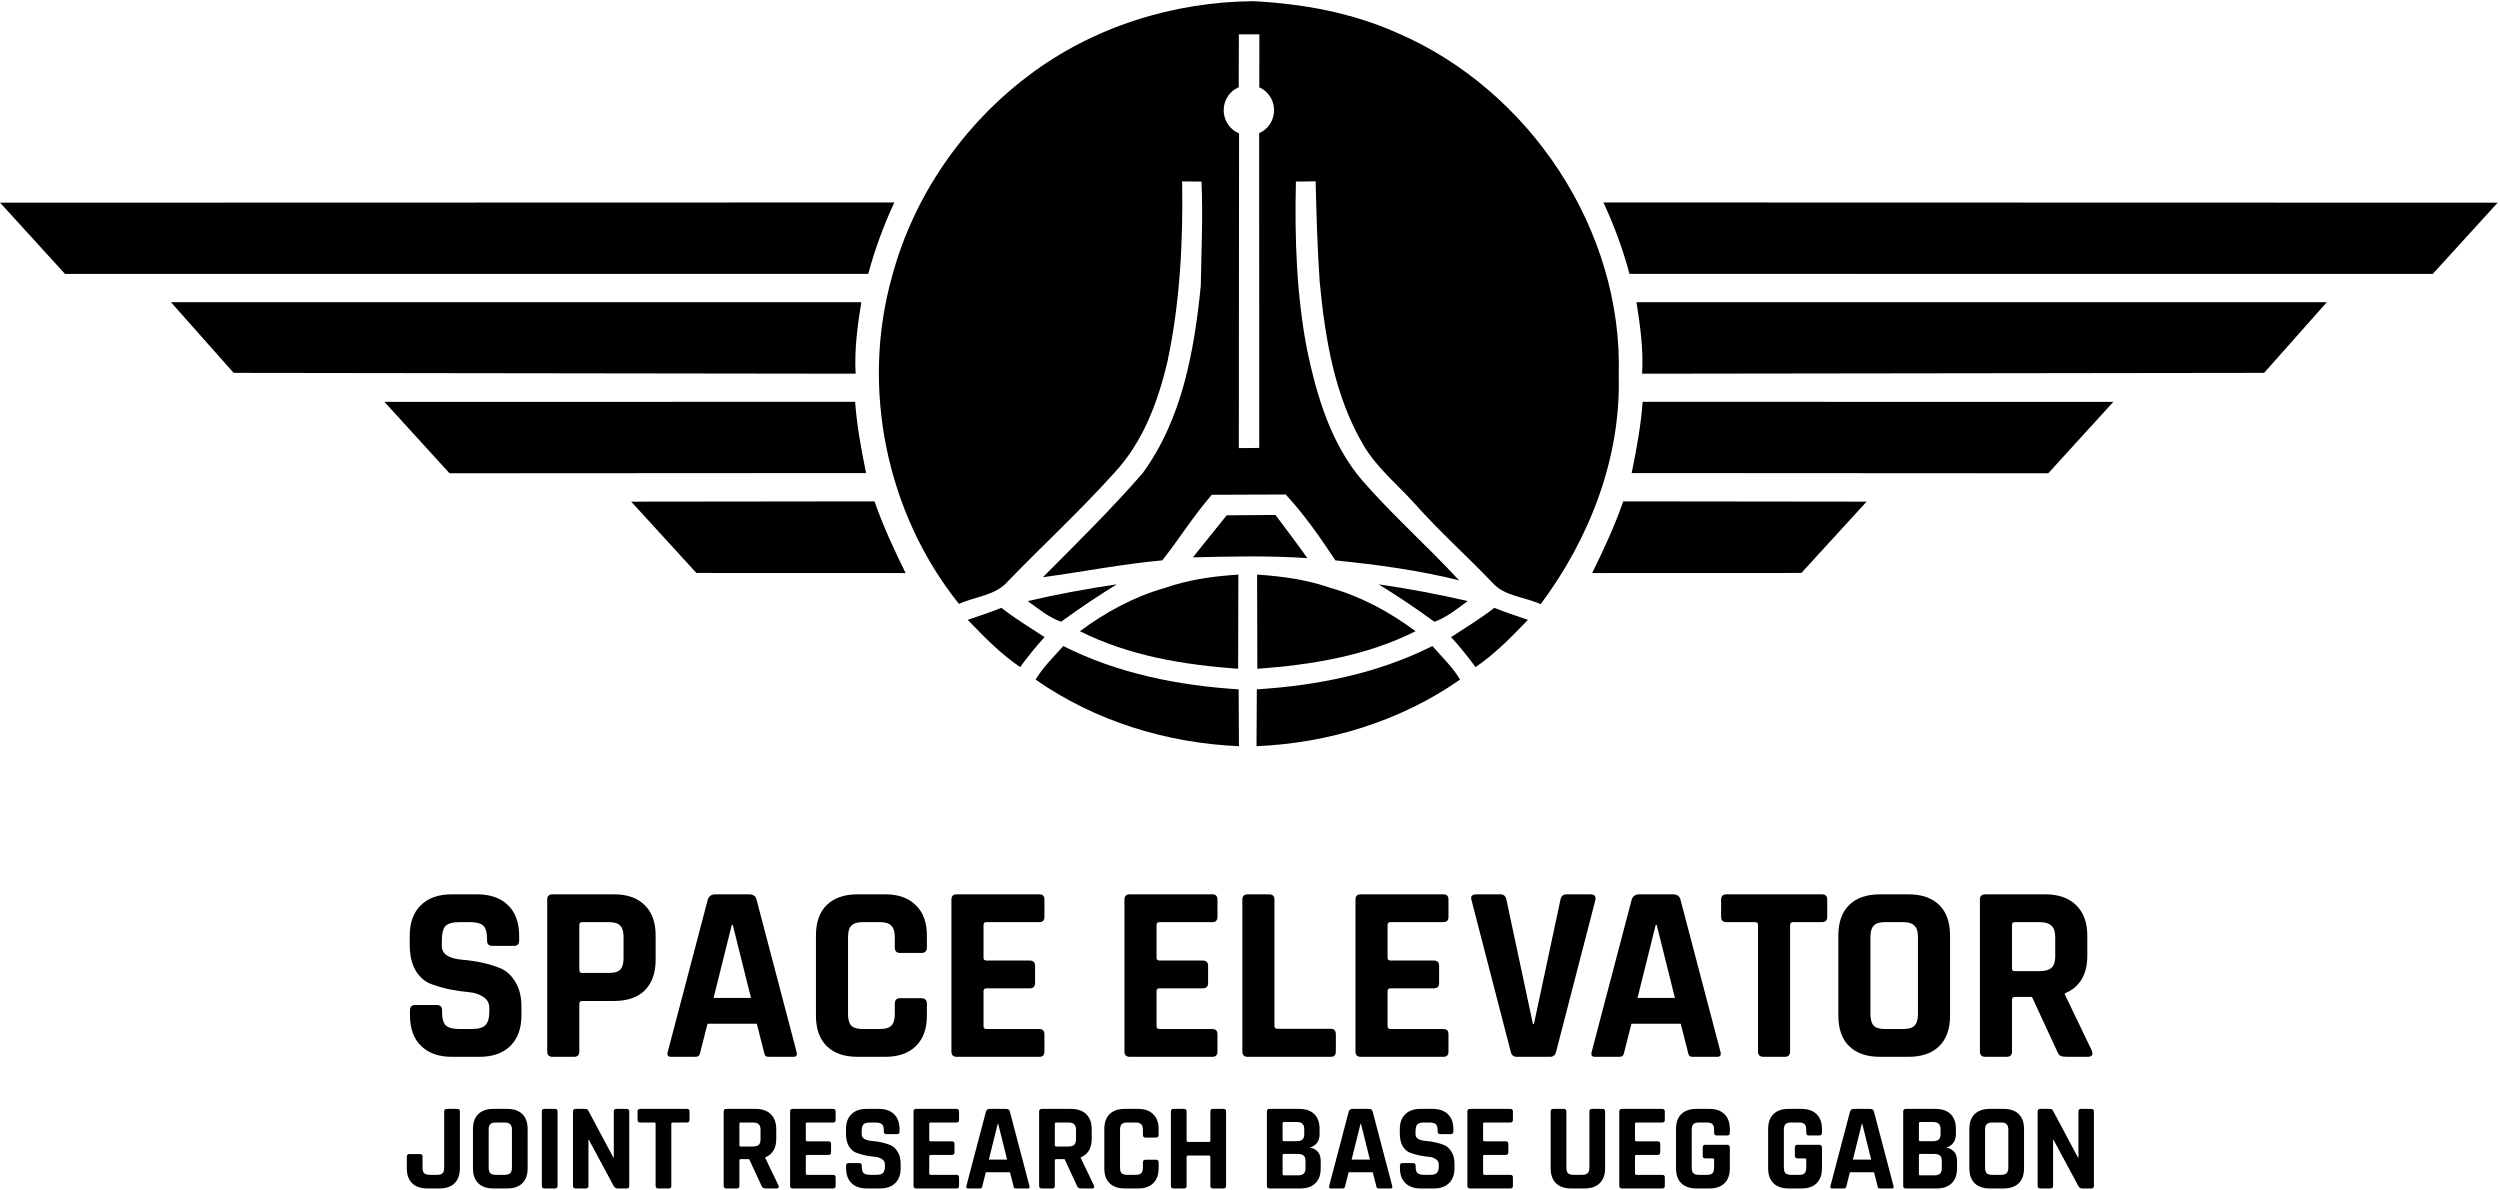 <svg width="1025" height="488" viewBox="0 0 1025 488" fill="none" xmlns="http://www.w3.org/2000/svg">
<path fill-rule="evenodd" clip-rule="evenodd" d="M0.041 83.104L366.684 83.007C362.291 92.445 358.675 102.234 355.992 112.294L26.655 112.313L0.041 83.104Z" fill="black"/>
<path fill-rule="evenodd" clip-rule="evenodd" d="M70.094 123.911H353.128C351.573 133.628 350.251 143.344 350.814 153.217L95.798 152.878L70.094 123.911Z" fill="black"/>
<path fill-rule="evenodd" clip-rule="evenodd" d="M157.622 164.775L350.596 164.736C351.315 174.569 353.123 184.286 355.087 193.945L184.301 194.042L157.622 164.775Z" fill="black"/>
<path fill-rule="evenodd" clip-rule="evenodd" d="M258.783 205.678L358.561 205.561C362.059 215.673 366.567 225.359 371.307 234.946L285.52 234.914L258.783 205.678Z" fill="black"/>
<path fill-rule="evenodd" clip-rule="evenodd" d="M516.339 14.067L507.943 14.087L507.868 35.749L506.265 36.62C503.518 38.477 501.712 41.622 501.712 45.189C501.712 48.757 503.518 51.901 506.265 53.759L508.015 54.709C508.016 54.715 508.015 54.721 508.016 54.726C508.016 96.942 507.903 141.491 507.923 183.725L516.28 183.647L516.261 54.603L517.816 53.759C520.564 51.901 522.37 48.757 522.37 45.189C522.37 41.622 520.564 38.477 517.816 36.62L516.318 35.806L516.339 14.067ZM513.948 0.495C534.064 1.525 554.218 5.181 572.721 13.425C627.256 36.779 665.562 94.531 663.674 154.13C664.575 187.886 651.685 220.884 631.668 247.718C625.099 244.666 616.839 244.568 611.824 238.832C601.388 227.904 590.095 217.831 580.067 206.534C572.973 198.678 564.538 191.853 559.096 182.636C547.066 162.336 543.276 138.515 541.06 115.395C540.147 101.726 539.756 89.052 539.409 74.347L531.324 74.444C530.779 97.603 531.537 120.84 535.949 143.629C539.952 162.588 545.706 182.033 558.552 197.025C571.049 211.357 585.334 223.976 598.22 237.938C581.564 233.757 564.539 231.521 547.494 229.751C541.293 220.359 534.821 211.006 527.125 202.742L496.845 202.858C489.44 211.317 483.513 220.923 476.535 229.751C460.132 231.229 443.942 234.457 427.597 236.654C441.454 222.751 455.447 208.945 468.372 194.147C484.659 172 489.615 144.018 492.316 117.262C492.53 102.989 493.274 89.208 492.608 74.444L484.679 74.386C485.087 99.1 483.823 123.951 478.673 148.16C474.786 164.785 468.547 181.45 456.672 194.089C442.853 209.431 427.616 223.471 413.253 238.326C408.201 244.238 399.862 244.51 393.177 247.602C363.382 210.442 352.79 158.855 365.831 113.023C374.635 80.375 394.829 51.207 421.805 30.926C448.14 11.014 481.063 0.728 513.948 0.495Z" fill="black"/>
<path fill-rule="evenodd" clip-rule="evenodd" d="M502.933 211.28L522.944 211.125C527.296 217.021 531.803 222.82 536.019 228.834C520.38 227.786 504.74 228.116 489.082 228.523L502.933 211.28Z" fill="black"/>
<path fill-rule="evenodd" clip-rule="evenodd" d="M515.41 235.573C526.91 236.384 535.793 237.71 545.537 241.05C558.179 244.623 569.868 250.975 580.37 258.802C560.26 268.921 537.738 272.592 515.508 274.204C515.476 261.327 515.443 248.45 515.41 235.573Z" fill="black"/>
<path fill-rule="evenodd" clip-rule="evenodd" d="M565.247 239.569C577.503 241.389 589.681 243.617 601.762 246.444C597.431 249.582 593.197 253.107 588.108 254.927C580.688 249.505 573.074 244.391 565.247 239.569Z" fill="black"/>
<path fill-rule="evenodd" clip-rule="evenodd" d="M594.945 261.207C600.915 257.304 607.04 253.635 612.659 249.207C617.17 251.013 621.818 252.567 626.446 254.139C619.737 261.091 613.009 268.081 604.96 273.499C601.828 269.227 598.523 265.11 594.945 261.207Z" fill="black"/>
<path fill-rule="evenodd" clip-rule="evenodd" d="M515.292 282.631C540.069 281.078 564.963 276.125 587.27 264.879C591.199 269.346 595.556 273.484 598.628 278.63C574.221 295.684 544.815 304.677 515.175 305.939L515.292 282.631Z" fill="black"/>
<path fill-rule="evenodd" clip-rule="evenodd" d="M507.731 235.573C496.232 236.384 487.349 237.709 477.605 241.05C464.963 244.624 453.274 250.975 442.771 258.802C462.882 268.921 485.404 272.592 507.634 274.204C507.666 261.327 507.699 248.45 507.731 235.573Z" fill="black"/>
<path fill-rule="evenodd" clip-rule="evenodd" d="M457.895 239.569C445.639 241.39 433.461 243.617 421.379 246.445C425.711 249.582 429.945 253.107 435.034 254.928C442.453 249.505 450.067 244.392 457.895 239.569Z" fill="black"/>
<path fill-rule="evenodd" clip-rule="evenodd" d="M428.275 261.207C422.305 257.304 416.18 253.634 410.56 249.207C406.049 251.013 401.402 252.567 396.774 254.139C403.483 261.091 410.21 268.081 418.261 273.499C421.391 269.227 424.697 265.11 428.275 261.207Z" fill="black"/>
<path fill-rule="evenodd" clip-rule="evenodd" d="M507.85 282.632C483.096 281.078 458.225 276.125 435.939 264.879C432.014 269.346 427.662 273.484 424.592 278.631C448.977 295.684 478.355 304.677 507.966 305.939L507.85 282.632Z" fill="black"/>
<path fill-rule="evenodd" clip-rule="evenodd" d="M1024.04 83.104L657.398 83.007C661.791 92.446 665.407 102.234 668.09 112.294L997.427 112.313L1024.04 83.104Z" fill="black"/>
<path fill-rule="evenodd" clip-rule="evenodd" d="M953.988 123.911H670.954C672.509 133.628 673.831 143.345 673.268 153.217L928.284 152.877L953.988 123.911Z" fill="black"/>
<path fill-rule="evenodd" clip-rule="evenodd" d="M866.46 164.775L673.486 164.736C672.767 174.569 670.958 184.286 668.995 193.945L839.782 194.042L866.46 164.775Z" fill="black"/>
<path fill-rule="evenodd" clip-rule="evenodd" d="M765.298 205.678L665.521 205.561C662.023 215.674 657.516 225.358 652.774 234.946L738.562 234.914L765.298 205.678Z" fill="black"/>
<path d="M822.748 433.298H813.94C812.49 433.298 811.765 432.573 811.765 431.122V368.85C811.765 367.399 812.49 366.674 813.94 366.674H838.601C843.988 366.674 848.202 368.159 851.241 371.13C854.281 374.1 855.8 378.279 855.8 383.667V391.749C855.8 399.554 852.727 404.735 846.579 407.291V407.705L857.665 430.811C858.287 432.469 857.7 433.298 855.904 433.298H847.511C846.268 433.298 845.37 433.16 844.817 432.883C844.265 432.607 843.816 432.02 843.47 431.122L833.109 408.741H826.167C825.338 408.741 824.923 409.121 824.923 409.881V431.122C824.923 432.573 824.198 433.298 822.748 433.298ZM826.063 398.173H836.217C838.428 398.173 840.051 397.724 841.087 396.826C842.123 395.859 842.641 394.339 842.641 392.267V384.185C842.641 382.044 842.123 380.489 841.087 379.522C840.051 378.555 838.428 378.072 836.217 378.072H826.063C825.303 378.072 824.923 378.452 824.923 379.211V397.033C824.923 397.793 825.303 398.173 826.063 398.173Z" fill="black"/>
<path d="M772.891 421.9H780.248C782.458 421.9 784.013 421.451 784.911 420.553C785.878 419.586 786.361 417.998 786.361 415.787V384.185C786.361 381.974 785.878 380.42 784.911 379.522C784.013 378.555 782.458 378.072 780.248 378.072H772.891C770.681 378.072 769.127 378.555 768.229 379.522C767.331 380.42 766.882 381.974 766.882 384.185V415.787C766.882 417.998 767.331 419.586 768.229 420.553C769.127 421.451 770.681 421.9 772.891 421.9ZM782.424 433.298H770.819C765.362 433.298 761.149 431.847 758.178 428.946C755.208 426.045 753.723 421.866 753.723 416.409V383.563C753.723 378.106 755.208 373.927 758.178 371.026C761.149 368.125 765.362 366.674 770.819 366.674H782.424C787.881 366.674 792.094 368.125 795.065 371.026C798.035 373.927 799.52 378.106 799.52 383.563V416.409C799.52 421.866 798.035 426.045 795.065 428.946C792.094 431.847 787.881 433.298 782.424 433.298Z" fill="black"/>
<path d="M731.763 433.298H723.059C721.539 433.298 720.78 432.573 720.78 431.122V379.211C720.78 378.452 720.4 378.072 719.64 378.072H707.828C706.377 378.072 705.652 377.346 705.652 375.896V368.85C705.652 367.399 706.377 366.674 707.828 366.674H746.994C748.444 366.674 749.17 367.399 749.17 368.85V375.896C749.17 377.346 748.444 378.072 746.994 378.072H735.182C734.353 378.072 733.938 378.452 733.938 379.211V431.122C733.938 432.573 733.213 433.298 731.763 433.298Z" fill="black"/>
<path d="M663.812 433.298H653.865C652.622 433.298 652.207 432.573 652.622 431.122L668.993 368.85C669.476 367.399 670.512 366.674 672.101 366.674H685.882C687.609 366.674 688.645 367.399 688.99 368.85L705.361 431.122C705.775 432.573 705.361 433.298 704.118 433.298H694.171C693.411 433.298 692.893 433.16 692.617 432.883C692.34 432.538 692.133 431.951 691.995 431.122L689.094 419.724H668.889L665.988 431.122C665.85 431.951 665.608 432.538 665.262 432.883C664.986 433.16 664.503 433.298 663.812 433.298ZM678.836 379.211L671.376 409.156H686.711L679.25 379.211H678.836Z" fill="black"/>
<path d="M635.544 433.298H621.971C620.52 433.298 619.657 432.573 619.38 431.122L603.32 369.057C602.837 367.469 603.528 366.674 605.393 366.674H615.132C616.514 366.674 617.343 367.399 617.619 368.85L628.498 419.828H628.913L639.792 368.85C640.069 367.399 640.898 366.674 642.279 366.674H652.019C653.746 366.674 654.436 367.469 654.091 369.057L638.031 431.122C637.686 432.573 636.857 433.298 635.544 433.298Z" fill="black"/>
<path d="M591.8 433.298H557.919C556.468 433.298 555.743 432.573 555.743 431.122V368.85C555.743 367.399 556.468 366.674 557.919 366.674H591.8C593.182 366.674 593.873 367.399 593.873 368.85V375.896C593.873 377.346 593.182 378.072 591.8 378.072H570.145C569.316 378.072 568.902 378.452 568.902 379.211V392.681C568.902 393.441 569.316 393.821 570.145 393.821H587.863C589.314 393.821 590.039 394.546 590.039 395.997V403.043C590.039 404.493 589.314 405.219 587.863 405.219H570.145C569.316 405.219 568.902 405.598 568.902 406.358V420.761C568.902 421.52 569.316 421.9 570.145 421.9H591.8C593.182 421.9 593.873 422.626 593.873 424.076V431.122C593.873 432.573 593.182 433.298 591.8 433.298Z" fill="black"/>
<path d="M545.626 433.298H511.537C510.087 433.298 509.361 432.573 509.361 431.122V368.85C509.361 367.399 510.087 366.674 511.537 366.674H520.344C521.795 366.674 522.52 367.399 522.52 368.85V420.657C522.52 421.417 522.935 421.797 523.764 421.797H545.626C547.008 421.797 547.699 422.557 547.699 424.076V431.122C547.699 432.573 547.008 433.298 545.626 433.298Z" fill="black"/>
<path d="M497.082 433.298H463.2C461.749 433.298 461.024 432.573 461.024 431.122V368.85C461.024 367.399 461.749 366.674 463.2 366.674H497.082C498.463 366.674 499.154 367.399 499.154 368.85V375.896C499.154 377.346 498.463 378.072 497.082 378.072H475.426C474.598 378.072 474.183 378.452 474.183 379.211V392.681C474.183 393.441 474.598 393.821 475.426 393.821H493.144C494.595 393.821 495.32 394.546 495.32 395.997V403.043C495.32 404.493 494.595 405.219 493.144 405.219H475.426C474.598 405.219 474.183 405.598 474.183 406.358V420.761C474.183 421.52 474.598 421.9 475.426 421.9H497.082C498.463 421.9 499.154 422.626 499.154 424.076V431.122C499.154 432.573 498.463 433.298 497.082 433.298Z" fill="black"/>
<path d="M426.142 433.298H392.26C390.809 433.298 390.084 432.573 390.084 431.122V368.85C390.084 367.399 390.809 366.674 392.26 366.674H426.142C427.523 366.674 428.214 367.399 428.214 368.85V375.896C428.214 377.346 427.523 378.072 426.142 378.072H404.486C403.657 378.072 403.243 378.452 403.243 379.211V392.681C403.243 393.441 403.657 393.821 404.486 393.821H422.204C423.655 393.821 424.38 394.546 424.38 395.997V403.043C424.38 404.493 423.655 405.219 422.204 405.219H404.486C403.657 405.219 403.243 405.598 403.243 406.358V420.761C403.243 421.52 403.657 421.9 404.486 421.9H426.142C427.523 421.9 428.214 422.626 428.214 424.076V431.122C428.214 432.573 427.523 433.298 426.142 433.298Z" fill="black"/>
<path d="M362.928 433.298H351.634C346.178 433.298 341.964 431.847 338.994 428.946C336.023 426.045 334.538 421.866 334.538 416.409V383.563C334.538 378.106 336.023 373.927 338.994 371.026C341.964 368.125 346.178 366.674 351.634 366.674H362.928C368.316 366.674 372.495 368.159 375.466 371.13C378.505 374.031 380.025 378.175 380.025 383.563V388.433C380.025 389.953 379.265 390.713 377.745 390.713H369.042C367.591 390.713 366.866 389.953 366.866 388.433V384.185C366.866 381.974 366.382 380.42 365.415 379.522C364.517 378.555 362.963 378.072 360.753 378.072H353.707C351.565 378.072 350.011 378.555 349.044 379.522C348.146 380.42 347.697 381.974 347.697 384.185V415.787C347.697 417.998 348.146 419.586 349.044 420.553C350.011 421.451 351.565 421.9 353.707 421.9H360.753C362.963 421.9 364.517 421.451 365.415 420.553C366.382 419.586 366.866 417.998 366.866 415.787V411.539C366.866 410.019 367.591 409.259 369.042 409.259H377.745C379.265 409.259 380.025 410.019 380.025 411.539V416.409C380.025 421.797 378.505 425.976 375.466 428.946C372.495 431.847 368.316 433.298 362.928 433.298Z" fill="black"/>
<path d="M285.005 433.298H275.058C273.815 433.298 273.4 432.573 273.815 431.122L290.186 368.85C290.669 367.399 291.705 366.674 293.294 366.674H307.075C308.802 366.674 309.838 367.399 310.183 368.85L326.554 431.122C326.968 432.573 326.554 433.298 325.311 433.298H315.364C314.604 433.298 314.086 433.16 313.81 432.883C313.533 432.538 313.326 431.951 313.188 431.122L310.287 419.724H290.082L287.181 431.122C287.043 431.951 286.801 432.538 286.455 432.883C286.179 433.16 285.696 433.298 285.005 433.298ZM300.029 379.211L292.569 409.156H307.904L300.443 379.211H300.029Z" fill="black"/>
<path d="M235.346 433.298H226.538C225.088 433.298 224.362 432.573 224.362 431.122V368.85C224.362 367.399 225.088 366.674 226.538 366.674H251.82C257.208 366.674 261.387 368.159 264.357 371.13C267.328 374.031 268.813 378.175 268.813 383.563V393.51C268.813 398.898 267.328 403.077 264.357 406.047C261.387 408.949 257.208 410.399 251.82 410.399H238.765C237.936 410.399 237.521 410.779 237.521 411.539V431.122C237.521 432.573 236.796 433.298 235.346 433.298ZM238.661 398.898H249.644C251.855 398.898 253.409 398.449 254.307 397.551C255.205 396.584 255.654 395.03 255.654 392.888V384.185C255.654 381.974 255.205 380.42 254.307 379.522C253.409 378.555 251.855 378.072 249.644 378.072H238.661C237.901 378.072 237.521 378.452 237.521 379.211V397.758C237.521 398.518 237.901 398.898 238.661 398.898Z" fill="black"/>
<path d="M168.094 416.305V414.233C168.094 412.782 168.819 412.057 170.269 412.057H179.077C180.527 412.057 181.253 412.782 181.253 414.233V415.062C181.253 417.687 181.771 419.483 182.807 420.45C183.843 421.417 185.742 421.9 188.506 421.9H193.375C196.069 421.9 197.934 421.382 198.971 420.346C200.076 419.31 200.628 417.376 200.628 414.544V413.3C200.628 411.297 199.799 409.778 198.142 408.741C196.553 407.636 194.55 406.98 192.132 406.773C189.714 406.566 187.089 406.186 184.257 405.633C181.494 405.011 178.904 404.251 176.486 403.354C174.069 402.386 172.031 400.556 170.373 397.862C168.784 395.099 167.99 391.576 167.99 387.293V383.667C167.99 378.279 169.51 374.1 172.549 371.13C175.588 368.159 179.802 366.674 185.19 366.674H195.551C201.008 366.674 205.256 368.159 208.296 371.13C211.335 374.1 212.855 378.279 212.855 383.667V385.636C212.855 387.086 212.129 387.811 210.679 387.811H201.872C200.421 387.811 199.696 387.086 199.696 385.636V385.014C199.696 382.32 199.178 380.489 198.142 379.522C197.105 378.555 195.206 378.072 192.443 378.072H188.402C185.57 378.072 183.636 378.624 182.6 379.73C181.632 380.766 181.149 382.838 181.149 385.946V387.915C181.149 391.162 183.981 393.027 189.645 393.51C195.517 393.994 200.732 395.168 205.291 397.033C207.709 398.069 209.712 399.934 211.301 402.628C212.958 405.253 213.787 408.638 213.787 412.782V416.305C213.787 421.693 212.268 425.872 209.228 428.842C206.189 431.813 201.975 433.298 196.587 433.298H185.293C179.906 433.298 175.692 431.813 172.653 428.842C169.613 425.872 168.094 421.693 168.094 416.305Z" fill="black"/>
<path d="M840.701 487.263H836.491C835.781 487.263 835.425 486.908 835.425 486.198V455.711C835.425 455.001 835.781 454.646 836.491 454.646H840.295C841.005 454.646 841.479 454.882 841.716 455.356L851.963 474.582H852.166V455.711C852.166 455.001 852.521 454.646 853.231 454.646H857.441C858.151 454.646 858.507 455.001 858.507 455.711V486.198C858.507 486.908 858.151 487.263 857.441 487.263H853.738C852.994 487.263 852.453 486.925 852.115 486.249L841.969 467.378H841.766V486.198C841.766 486.908 841.411 487.263 840.701 487.263Z" fill="black"/>
<path d="M816.821 481.683H820.422C821.505 481.683 822.265 481.464 822.705 481.024C823.179 480.551 823.415 479.773 823.415 478.691V463.219C823.415 462.136 823.179 461.375 822.705 460.936C822.265 460.462 821.505 460.226 820.422 460.226H816.821C815.739 460.226 814.978 460.462 814.538 460.936C814.098 461.375 813.878 462.136 813.878 463.219V478.691C813.878 479.773 814.098 480.551 814.538 481.024C814.978 481.464 815.739 481.683 816.821 481.683ZM821.488 487.263H815.806C813.134 487.263 811.072 486.553 809.617 485.133C808.163 483.713 807.436 481.667 807.436 478.995V462.914C807.436 460.243 808.163 458.197 809.617 456.776C811.072 455.356 813.134 454.646 815.806 454.646H821.488C824.159 454.646 826.222 455.356 827.676 456.776C829.131 458.197 829.858 460.243 829.858 462.914V478.995C829.858 481.667 829.131 483.713 827.676 485.133C826.222 486.553 824.159 487.263 821.488 487.263Z" fill="black"/>
<path d="M787.313 481.886H792.995C794.111 481.886 794.905 481.667 795.379 481.227C795.886 480.753 796.14 479.993 796.14 478.944V476.002C796.14 474.954 795.886 474.21 795.379 473.77C794.871 473.33 794.043 473.11 792.893 473.11H787.313C786.941 473.11 786.755 473.296 786.755 473.668V481.328C786.755 481.7 786.941 481.886 787.313 481.886ZM787.313 467.886H792.487C793.57 467.886 794.364 467.666 794.871 467.226C795.379 466.753 795.632 465.992 795.632 464.943V462.965C795.632 461.917 795.379 461.173 794.871 460.733C794.398 460.259 793.62 460.023 792.538 460.023H787.313C786.941 460.023 786.755 460.209 786.755 460.581V467.328C786.755 467.7 786.941 467.886 787.313 467.886ZM780.313 486.198V455.711C780.313 455.001 780.668 454.646 781.378 454.646H793.553C796.224 454.646 798.287 455.356 799.741 456.776C801.196 458.197 801.923 460.226 801.923 462.863V464.943C801.923 467.818 800.587 469.678 797.915 470.523C799.268 470.726 800.35 471.284 801.162 472.197C801.973 473.077 802.379 474.345 802.379 476.002V479.046C802.379 481.683 801.652 483.713 800.198 485.133C798.744 486.553 796.698 487.263 794.06 487.263H781.378C780.668 487.263 780.313 486.908 780.313 486.198Z" fill="black"/>
<path d="M755.982 487.263H751.112C750.503 487.263 750.3 486.908 750.503 486.198L758.518 455.711C758.755 455.001 759.262 454.646 760.04 454.646H766.787C767.632 454.646 768.139 455.001 768.308 455.711L776.323 486.198C776.526 486.908 776.323 487.263 775.715 487.263H770.845C770.473 487.263 770.219 487.196 770.084 487.061C769.949 486.891 769.847 486.604 769.779 486.198L768.359 480.618H758.467L757.047 486.198C756.979 486.604 756.861 486.891 756.692 487.061C756.556 487.196 756.32 487.263 755.982 487.263ZM763.337 460.784L759.685 475.444H767.192L763.54 460.784H763.337Z" fill="black"/>
<path d="M738.688 487.263H733.31C730.639 487.263 728.576 486.553 727.122 485.133C725.667 483.713 724.94 481.667 724.94 478.995V462.914C724.94 460.243 725.667 458.197 727.122 456.776C728.576 455.356 730.639 454.646 733.31 454.646H738.688C741.325 454.646 743.371 455.373 744.825 456.827C746.28 458.247 747.007 460.276 747.007 462.914V464.436C747.007 465.18 746.652 465.552 745.942 465.552H741.63C740.919 465.552 740.564 465.18 740.564 464.436V463.219C740.564 462.136 740.345 461.375 739.905 460.936C739.465 460.462 738.704 460.226 737.622 460.226H734.325C733.277 460.226 732.516 460.462 732.042 460.936C731.602 461.375 731.383 462.136 731.383 463.219V478.691C731.383 479.773 731.602 480.551 732.042 481.024C732.516 481.464 733.277 481.683 734.325 481.683H737.622C738.704 481.683 739.465 481.464 739.905 481.024C740.345 480.551 740.564 479.773 740.564 478.691V475.495C740.564 475.123 740.378 474.937 740.006 474.937H736.963C736.253 474.937 735.897 474.582 735.897 473.871V470.422C735.897 469.712 736.253 469.357 736.963 469.357H745.84C746.618 469.357 747.007 469.746 747.007 470.523V478.995C747.007 481.633 746.28 483.679 744.825 485.133C743.371 486.553 741.325 487.263 738.688 487.263Z" fill="black"/>
<path d="M700.913 487.263H695.536C692.864 487.263 690.802 486.553 689.347 485.133C687.893 483.713 687.166 481.667 687.166 478.995V462.914C687.166 460.243 687.893 458.197 689.347 456.776C690.802 455.356 692.864 454.646 695.536 454.646H700.913C703.551 454.646 705.597 455.373 707.051 456.827C708.505 458.247 709.233 460.276 709.233 462.914V464.436C709.233 465.18 708.877 465.552 708.167 465.552H703.855C703.145 465.552 702.79 465.18 702.79 464.436V463.219C702.79 462.136 702.57 461.375 702.131 460.936C701.691 460.462 700.93 460.226 699.848 460.226H696.551C695.502 460.226 694.741 460.462 694.268 460.936C693.828 461.375 693.608 462.136 693.608 463.219V478.691C693.608 479.773 693.828 480.551 694.268 481.024C694.741 481.464 695.502 481.683 696.551 481.683H699.848C700.93 481.683 701.691 481.464 702.131 481.024C702.57 480.551 702.79 479.773 702.79 478.691V475.495C702.79 475.123 702.604 474.937 702.232 474.937H699.188C698.478 474.937 698.123 474.582 698.123 473.871V470.422C698.123 469.712 698.478 469.357 699.188 469.357H708.066C708.844 469.357 709.233 469.746 709.233 470.523V478.995C709.233 481.633 708.505 483.679 707.051 485.133C705.597 486.553 703.551 487.263 700.913 487.263Z" fill="black"/>
<path d="M681.56 487.263H664.972C664.262 487.263 663.907 486.908 663.907 486.198V455.711C663.907 455.001 664.262 454.646 664.972 454.646H681.56C682.236 454.646 682.574 455.001 682.574 455.711V459.16C682.574 459.871 682.236 460.226 681.56 460.226H670.958C670.552 460.226 670.349 460.412 670.349 460.784V467.378C670.349 467.75 670.552 467.936 670.958 467.936H679.632C680.342 467.936 680.697 468.291 680.697 469.002V472.451C680.697 473.161 680.342 473.516 679.632 473.516H670.958C670.552 473.516 670.349 473.702 670.349 474.074V481.125C670.349 481.497 670.552 481.683 670.958 481.683H681.56C682.236 481.683 682.574 482.039 682.574 482.749V486.198C682.574 486.908 682.236 487.263 681.56 487.263Z" fill="black"/>
<path d="M652.718 454.646H656.979C657.723 454.646 658.095 454.984 658.095 455.66V478.995C658.095 481.633 657.351 483.679 655.863 485.133C654.409 486.553 652.363 487.263 649.725 487.263H644.145C641.473 487.263 639.41 486.553 637.956 485.133C636.502 483.713 635.775 481.667 635.775 478.995V455.711C635.775 455.001 636.13 454.646 636.84 454.646H641.152C641.862 454.646 642.217 455.001 642.217 455.711V478.691C642.217 479.773 642.437 480.551 642.877 481.024C643.35 481.464 644.111 481.683 645.159 481.683H648.66C649.742 481.683 650.503 481.464 650.942 481.024C651.416 480.551 651.652 479.773 651.652 478.691V455.711C651.652 455.001 652.008 454.646 652.718 454.646Z" fill="black"/>
<path d="M619.276 487.263H602.688C601.978 487.263 601.623 486.908 601.623 486.198V455.711C601.623 455.001 601.978 454.646 602.688 454.646H619.276C619.952 454.646 620.291 455.001 620.291 455.711V459.16C620.291 459.871 619.952 460.226 619.276 460.226H608.674C608.268 460.226 608.065 460.412 608.065 460.784V467.378C608.065 467.75 608.268 467.936 608.674 467.936H617.348C618.059 467.936 618.414 468.291 618.414 469.002V472.451C618.414 473.161 618.059 473.516 617.348 473.516H608.674C608.268 473.516 608.065 473.702 608.065 474.074V481.125C608.065 481.497 608.268 481.683 608.674 481.683H619.276C619.952 481.683 620.291 482.039 620.291 482.749V486.198C620.291 486.908 619.952 487.263 619.276 487.263Z" fill="black"/>
<path d="M573.973 478.944V477.93C573.973 477.219 574.328 476.864 575.038 476.864H579.35C580.06 476.864 580.415 477.219 580.415 477.93V478.335C580.415 479.621 580.669 480.5 581.176 480.973C581.684 481.447 582.614 481.683 583.966 481.683H586.351C587.669 481.683 588.583 481.43 589.09 480.923C589.631 480.415 589.901 479.468 589.901 478.082V477.473C589.901 476.492 589.496 475.748 588.684 475.241C587.906 474.7 586.925 474.379 585.742 474.277C584.558 474.176 583.273 473.99 581.887 473.719C580.534 473.415 579.266 473.043 578.082 472.603C576.898 472.13 575.901 471.234 575.089 469.915C574.311 468.562 573.922 466.837 573.922 464.74V462.965C573.922 460.327 574.666 458.281 576.154 456.827C577.642 455.373 579.705 454.646 582.343 454.646H587.416C590.087 454.646 592.167 455.373 593.655 456.827C595.143 458.281 595.887 460.327 595.887 462.965V463.929C595.887 464.639 595.532 464.994 594.822 464.994H590.51C589.8 464.994 589.445 464.639 589.445 463.929V463.624C589.445 462.305 589.191 461.409 588.684 460.936C588.177 460.462 587.247 460.226 585.894 460.226H583.916C582.529 460.226 581.582 460.496 581.075 461.037C580.601 461.545 580.365 462.559 580.365 464.081V465.045C580.365 466.634 581.751 467.547 584.524 467.784C587.399 468.021 589.952 468.596 592.184 469.509C593.368 470.016 594.349 470.929 595.126 472.248C595.938 473.533 596.344 475.19 596.344 477.219V478.944C596.344 481.582 595.6 483.628 594.112 485.082C592.624 486.536 590.561 487.263 587.923 487.263H582.394C579.756 487.263 577.693 486.536 576.205 485.082C574.717 483.628 573.973 481.582 573.973 478.944Z" fill="black"/>
<path d="M550.454 487.263H545.584C544.975 487.263 544.772 486.908 544.975 486.198L552.99 455.711C553.227 455.001 553.734 454.646 554.512 454.646H561.259C562.104 454.646 562.611 455.001 562.78 455.711L570.795 486.198C570.998 486.908 570.795 487.263 570.187 487.263H565.317C564.945 487.263 564.691 487.196 564.556 487.061C564.421 486.891 564.319 486.604 564.252 486.198L562.831 480.618H552.939L551.519 486.198C551.451 486.604 551.333 486.891 551.164 487.061C551.029 487.196 550.792 487.263 550.454 487.263ZM557.809 460.784L554.157 475.444H561.664L558.012 460.784H557.809Z" fill="black"/>
<path d="M526.425 481.886H532.106C533.222 481.886 534.017 481.667 534.49 481.227C534.998 480.753 535.251 479.993 535.251 478.944V476.002C535.251 474.954 534.998 474.21 534.49 473.77C533.983 473.33 533.154 473.11 532.005 473.11H526.425C526.053 473.11 525.867 473.296 525.867 473.668V481.328C525.867 481.7 526.053 481.886 526.425 481.886ZM526.425 467.886H531.599C532.681 467.886 533.476 467.666 533.983 467.226C534.49 466.753 534.744 465.992 534.744 464.943V462.965C534.744 461.917 534.49 461.173 533.983 460.733C533.51 460.259 532.732 460.023 531.65 460.023H526.425C526.053 460.023 525.867 460.209 525.867 460.581V467.328C525.867 467.7 526.053 467.886 526.425 467.886ZM519.424 486.198V455.711C519.424 455.001 519.779 454.646 520.49 454.646H532.664C535.336 454.646 537.399 455.356 538.853 456.776C540.307 458.197 541.034 460.226 541.034 462.863V464.943C541.034 467.818 539.698 469.678 537.027 470.523C538.379 470.726 539.462 471.284 540.273 472.197C541.085 473.077 541.491 474.345 541.491 476.002V479.046C541.491 481.683 540.764 483.713 539.309 485.133C537.855 486.553 535.809 487.263 533.171 487.263H520.49C519.779 487.263 519.424 486.908 519.424 486.198Z" fill="black"/>
<path d="M485.442 487.263H481.13C480.42 487.263 480.065 486.908 480.065 486.198V455.711C480.065 455.001 480.42 454.646 481.13 454.646H485.442C486.152 454.646 486.507 455.001 486.507 455.711V467.632C486.507 468.004 486.71 468.19 487.116 468.19H495.689C496.061 468.19 496.247 468.004 496.247 467.632V455.711C496.247 455.001 496.602 454.646 497.312 454.646H501.624C502.334 454.646 502.689 455.001 502.689 455.711V486.198C502.689 486.908 502.334 487.263 501.624 487.263H497.312C496.602 487.263 496.247 486.908 496.247 486.198V474.328C496.247 473.956 496.061 473.77 495.689 473.77H487.116C486.71 473.77 486.507 473.956 486.507 474.328V486.198C486.507 486.908 486.152 487.263 485.442 487.263Z" fill="black"/>
<path d="M466.668 487.263H461.139C458.467 487.263 456.404 486.553 454.95 485.133C453.496 483.713 452.769 481.667 452.769 478.995V462.914C452.769 460.243 453.496 458.197 454.95 456.776C456.404 455.356 458.467 454.646 461.139 454.646H466.668C469.306 454.646 471.352 455.373 472.806 456.827C474.294 458.247 475.038 460.276 475.038 462.914V465.298C475.038 466.042 474.666 466.414 473.922 466.414H469.661C468.951 466.414 468.596 466.042 468.596 465.298V463.219C468.596 462.136 468.359 461.375 467.886 460.936C467.446 460.462 466.685 460.226 465.603 460.226H462.154C461.105 460.226 460.344 460.462 459.871 460.936C459.431 461.375 459.211 462.136 459.211 463.219V478.691C459.211 479.773 459.431 480.551 459.871 481.024C460.344 481.464 461.105 481.683 462.154 481.683H465.603C466.685 481.683 467.446 481.464 467.886 481.024C468.359 480.551 468.596 479.773 468.596 478.691V476.611C468.596 475.867 468.951 475.495 469.661 475.495H473.922C474.666 475.495 475.038 475.867 475.038 476.611V478.995C475.038 481.633 474.294 483.679 472.806 485.133C471.352 486.553 469.306 487.263 466.668 487.263Z" fill="black"/>
<path d="M431.419 487.263H427.107C426.397 487.263 426.042 486.908 426.042 486.198V455.711C426.042 455.001 426.397 454.646 427.107 454.646H439.18C441.818 454.646 443.881 455.373 445.369 456.827C446.857 458.281 447.601 460.327 447.601 462.965V466.922C447.601 470.743 446.096 473.28 443.087 474.531V474.734L448.514 486.046C448.819 486.858 448.531 487.263 447.652 487.263H443.543C442.934 487.263 442.495 487.196 442.224 487.061C441.954 486.925 441.734 486.638 441.565 486.198L436.492 475.241H433.093C432.687 475.241 432.484 475.427 432.484 475.799V486.198C432.484 486.908 432.129 487.263 431.419 487.263ZM433.042 470.067H438.014C439.096 470.067 439.891 469.847 440.398 469.407C440.905 468.934 441.159 468.19 441.159 467.175V463.219C441.159 462.17 440.905 461.409 440.398 460.936C439.891 460.462 439.096 460.226 438.014 460.226H433.042C432.67 460.226 432.484 460.412 432.484 460.784V469.509C432.484 469.881 432.67 470.067 433.042 470.067Z" fill="black"/>
<path d="M401.711 487.263H396.841C396.232 487.263 396.029 486.908 396.232 486.198L404.247 455.711C404.484 455.001 404.991 454.646 405.769 454.646H412.516C413.361 454.646 413.869 455.001 414.038 455.711L422.053 486.198C422.256 486.908 422.053 487.263 421.444 487.263H416.574C416.202 487.263 415.949 487.196 415.813 487.061C415.678 486.891 415.577 486.604 415.509 486.198L414.088 480.618H404.197L402.776 486.198C402.709 486.604 402.59 486.891 402.421 487.061C402.286 487.196 402.049 487.263 401.711 487.263ZM409.066 460.784L405.414 475.444H412.922L409.269 460.784H409.066Z" fill="black"/>
<path d="M392.199 487.263H375.611C374.901 487.263 374.546 486.908 374.546 486.198V455.711C374.546 455.001 374.901 454.646 375.611 454.646H392.199C392.875 454.646 393.213 455.001 393.213 455.711V459.16C393.213 459.871 392.875 460.226 392.199 460.226H381.597C381.191 460.226 380.988 460.412 380.988 460.784V467.378C380.988 467.75 381.191 467.936 381.597 467.936H390.271C390.981 467.936 391.336 468.291 391.336 469.002V472.451C391.336 473.161 390.981 473.516 390.271 473.516H381.597C381.191 473.516 380.988 473.702 380.988 474.074V481.125C380.988 481.497 381.191 481.683 381.597 481.683H392.199C392.875 481.683 393.213 482.039 393.213 482.749V486.198C393.213 486.908 392.875 487.263 392.199 487.263Z" fill="black"/>
<path d="M346.896 478.944V477.93C346.896 477.219 347.251 476.864 347.961 476.864H352.273C352.983 476.864 353.338 477.219 353.338 477.93V478.335C353.338 479.621 353.592 480.5 354.099 480.973C354.606 481.447 355.536 481.683 356.889 481.683H359.273C360.592 481.683 361.505 481.43 362.013 480.923C362.554 480.415 362.824 479.468 362.824 478.082V477.473C362.824 476.492 362.418 475.748 361.607 475.241C360.829 474.7 359.848 474.379 358.665 474.277C357.481 474.176 356.196 473.99 354.809 473.719C353.457 473.415 352.188 473.043 351.005 472.603C349.821 472.13 348.823 471.234 348.012 469.915C347.234 468.562 346.845 466.837 346.845 464.74V462.965C346.845 460.327 347.589 458.281 349.077 456.827C350.565 455.373 352.628 454.646 355.266 454.646H360.339C363.01 454.646 365.09 455.373 366.578 456.827C368.066 458.281 368.81 460.327 368.81 462.965V463.929C368.81 464.639 368.455 464.994 367.745 464.994H363.433C362.723 464.994 362.368 464.639 362.368 463.929V463.624C362.368 462.305 362.114 461.409 361.607 460.936C361.099 460.462 360.169 460.226 358.817 460.226H356.838C355.452 460.226 354.505 460.496 353.998 461.037C353.524 461.545 353.287 462.559 353.287 464.081V465.045C353.287 466.634 354.674 467.547 357.447 467.784C360.322 468.021 362.875 468.596 365.107 469.509C366.291 470.016 367.271 470.929 368.049 472.248C368.861 473.533 369.267 475.19 369.267 477.219V478.944C369.267 481.582 368.523 483.628 367.035 485.082C365.547 486.536 363.484 487.263 360.846 487.263H355.317C352.679 487.263 350.616 486.536 349.128 485.082C347.64 483.628 346.896 481.582 346.896 478.944Z" fill="black"/>
<path d="M341.594 487.263H325.006C324.296 487.263 323.941 486.908 323.941 486.198V455.711C323.941 455.001 324.296 454.646 325.006 454.646H341.594C342.27 454.646 342.609 455.001 342.609 455.711V459.16C342.609 459.871 342.27 460.226 341.594 460.226H330.992C330.586 460.226 330.383 460.412 330.383 460.784V467.378C330.383 467.75 330.586 467.936 330.992 467.936H339.666C340.377 467.936 340.732 468.291 340.732 469.002V472.451C340.732 473.161 340.377 473.516 339.666 473.516H330.992C330.586 473.516 330.383 473.702 330.383 474.074V481.125C330.383 481.497 330.586 481.683 330.992 481.683H341.594C342.27 481.683 342.609 482.039 342.609 482.749V486.198C342.609 486.908 342.27 487.263 341.594 487.263Z" fill="black"/>
<path d="M302.084 487.263H297.772C297.062 487.263 296.706 486.908 296.706 486.198V455.711C296.706 455.001 297.062 454.646 297.772 454.646H309.845C312.483 454.646 314.546 455.373 316.034 456.827C317.522 458.281 318.266 460.327 318.266 462.965V466.922C318.266 470.743 316.761 473.28 313.751 474.531V474.734L319.179 486.046C319.483 486.858 319.196 487.263 318.316 487.263H314.207C313.599 487.263 313.159 487.196 312.889 487.061C312.618 486.925 312.398 486.638 312.229 486.198L307.156 475.241H303.758C303.352 475.241 303.149 475.427 303.149 475.799V486.198C303.149 486.908 302.794 487.263 302.084 487.263ZM303.707 470.067H308.678C309.76 470.067 310.555 469.847 311.062 469.407C311.57 468.934 311.823 468.19 311.823 467.175V463.219C311.823 462.17 311.57 461.409 311.062 460.936C310.555 460.462 309.76 460.226 308.678 460.226H303.707C303.335 460.226 303.149 460.412 303.149 460.784V469.509C303.149 469.881 303.335 470.067 303.707 470.067Z" fill="black"/>
<path d="M274.179 487.263H269.918C269.174 487.263 268.802 486.908 268.802 486.198V460.784C268.802 460.412 268.616 460.226 268.244 460.226H262.461C261.751 460.226 261.396 459.871 261.396 459.16V455.711C261.396 455.001 261.751 454.646 262.461 454.646H281.636C282.346 454.646 282.701 455.001 282.701 455.711V459.16C282.701 459.871 282.346 460.226 281.636 460.226H275.853C275.447 460.226 275.244 460.412 275.244 460.784V486.198C275.244 486.908 274.889 487.263 274.179 487.263Z" fill="black"/>
<path d="M240.194 487.263H235.983C235.273 487.263 234.918 486.908 234.918 486.198V455.711C234.918 455.001 235.273 454.646 235.983 454.646H239.788C240.498 454.646 240.972 454.882 241.208 455.356L251.455 474.582H251.658V455.711C251.658 455.001 252.013 454.646 252.723 454.646H256.934C257.644 454.646 257.999 455.001 257.999 455.711V486.198C257.999 486.908 257.644 487.263 256.934 487.263H253.231C252.487 487.263 251.946 486.925 251.607 486.249L241.462 467.378H241.259V486.198C241.259 486.908 240.904 487.263 240.194 487.263Z" fill="black"/>
<path d="M228.597 455.711V486.198C228.597 486.908 228.242 487.263 227.532 487.263H223.22C222.51 487.263 222.155 486.908 222.155 486.198V455.711C222.155 455.001 222.51 454.646 223.22 454.646H227.532C228.242 454.646 228.597 455.001 228.597 455.711Z" fill="black"/>
<path d="M203.296 481.683H206.898C207.98 481.683 208.741 481.464 209.181 481.024C209.654 480.551 209.891 479.773 209.891 478.691V463.219C209.891 462.136 209.654 461.375 209.181 460.936C208.741 460.462 207.98 460.226 206.898 460.226H203.296C202.214 460.226 201.453 460.462 201.014 460.936C200.574 461.375 200.354 462.136 200.354 463.219V478.691C200.354 479.773 200.574 480.551 201.014 481.024C201.453 481.464 202.214 481.683 203.296 481.683ZM207.963 487.263H202.282C199.61 487.263 197.547 486.553 196.093 485.133C194.639 483.713 193.912 481.667 193.912 478.995V462.914C193.912 460.243 194.639 458.197 196.093 456.776C197.547 455.356 199.61 454.646 202.282 454.646H207.963C210.635 454.646 212.698 455.356 214.152 456.776C215.606 458.197 216.333 460.243 216.333 462.914V478.995C216.333 481.667 215.606 483.713 214.152 485.133C212.698 486.553 210.635 487.263 207.963 487.263Z" fill="black"/>
<path d="M183.234 454.646H187.495C188.206 454.646 188.561 454.984 188.561 455.66V478.995C188.561 481.633 187.834 483.679 186.379 485.133C184.925 486.553 182.879 487.263 180.241 487.263H175.169C172.497 487.263 170.434 486.553 168.98 485.133C167.526 483.713 166.799 481.667 166.799 478.995V474.227C166.799 473.516 167.154 473.161 167.864 473.161H172.176C172.886 473.161 173.241 473.516 173.241 474.227V478.691C173.241 479.773 173.461 480.551 173.9 481.024C174.374 481.464 175.135 481.683 176.183 481.683H179.176C180.258 481.683 181.019 481.464 181.459 481.024C181.898 480.551 182.118 479.773 182.118 478.691V455.711C182.118 455.001 182.49 454.646 183.234 454.646Z" fill="black"/>
</svg>

